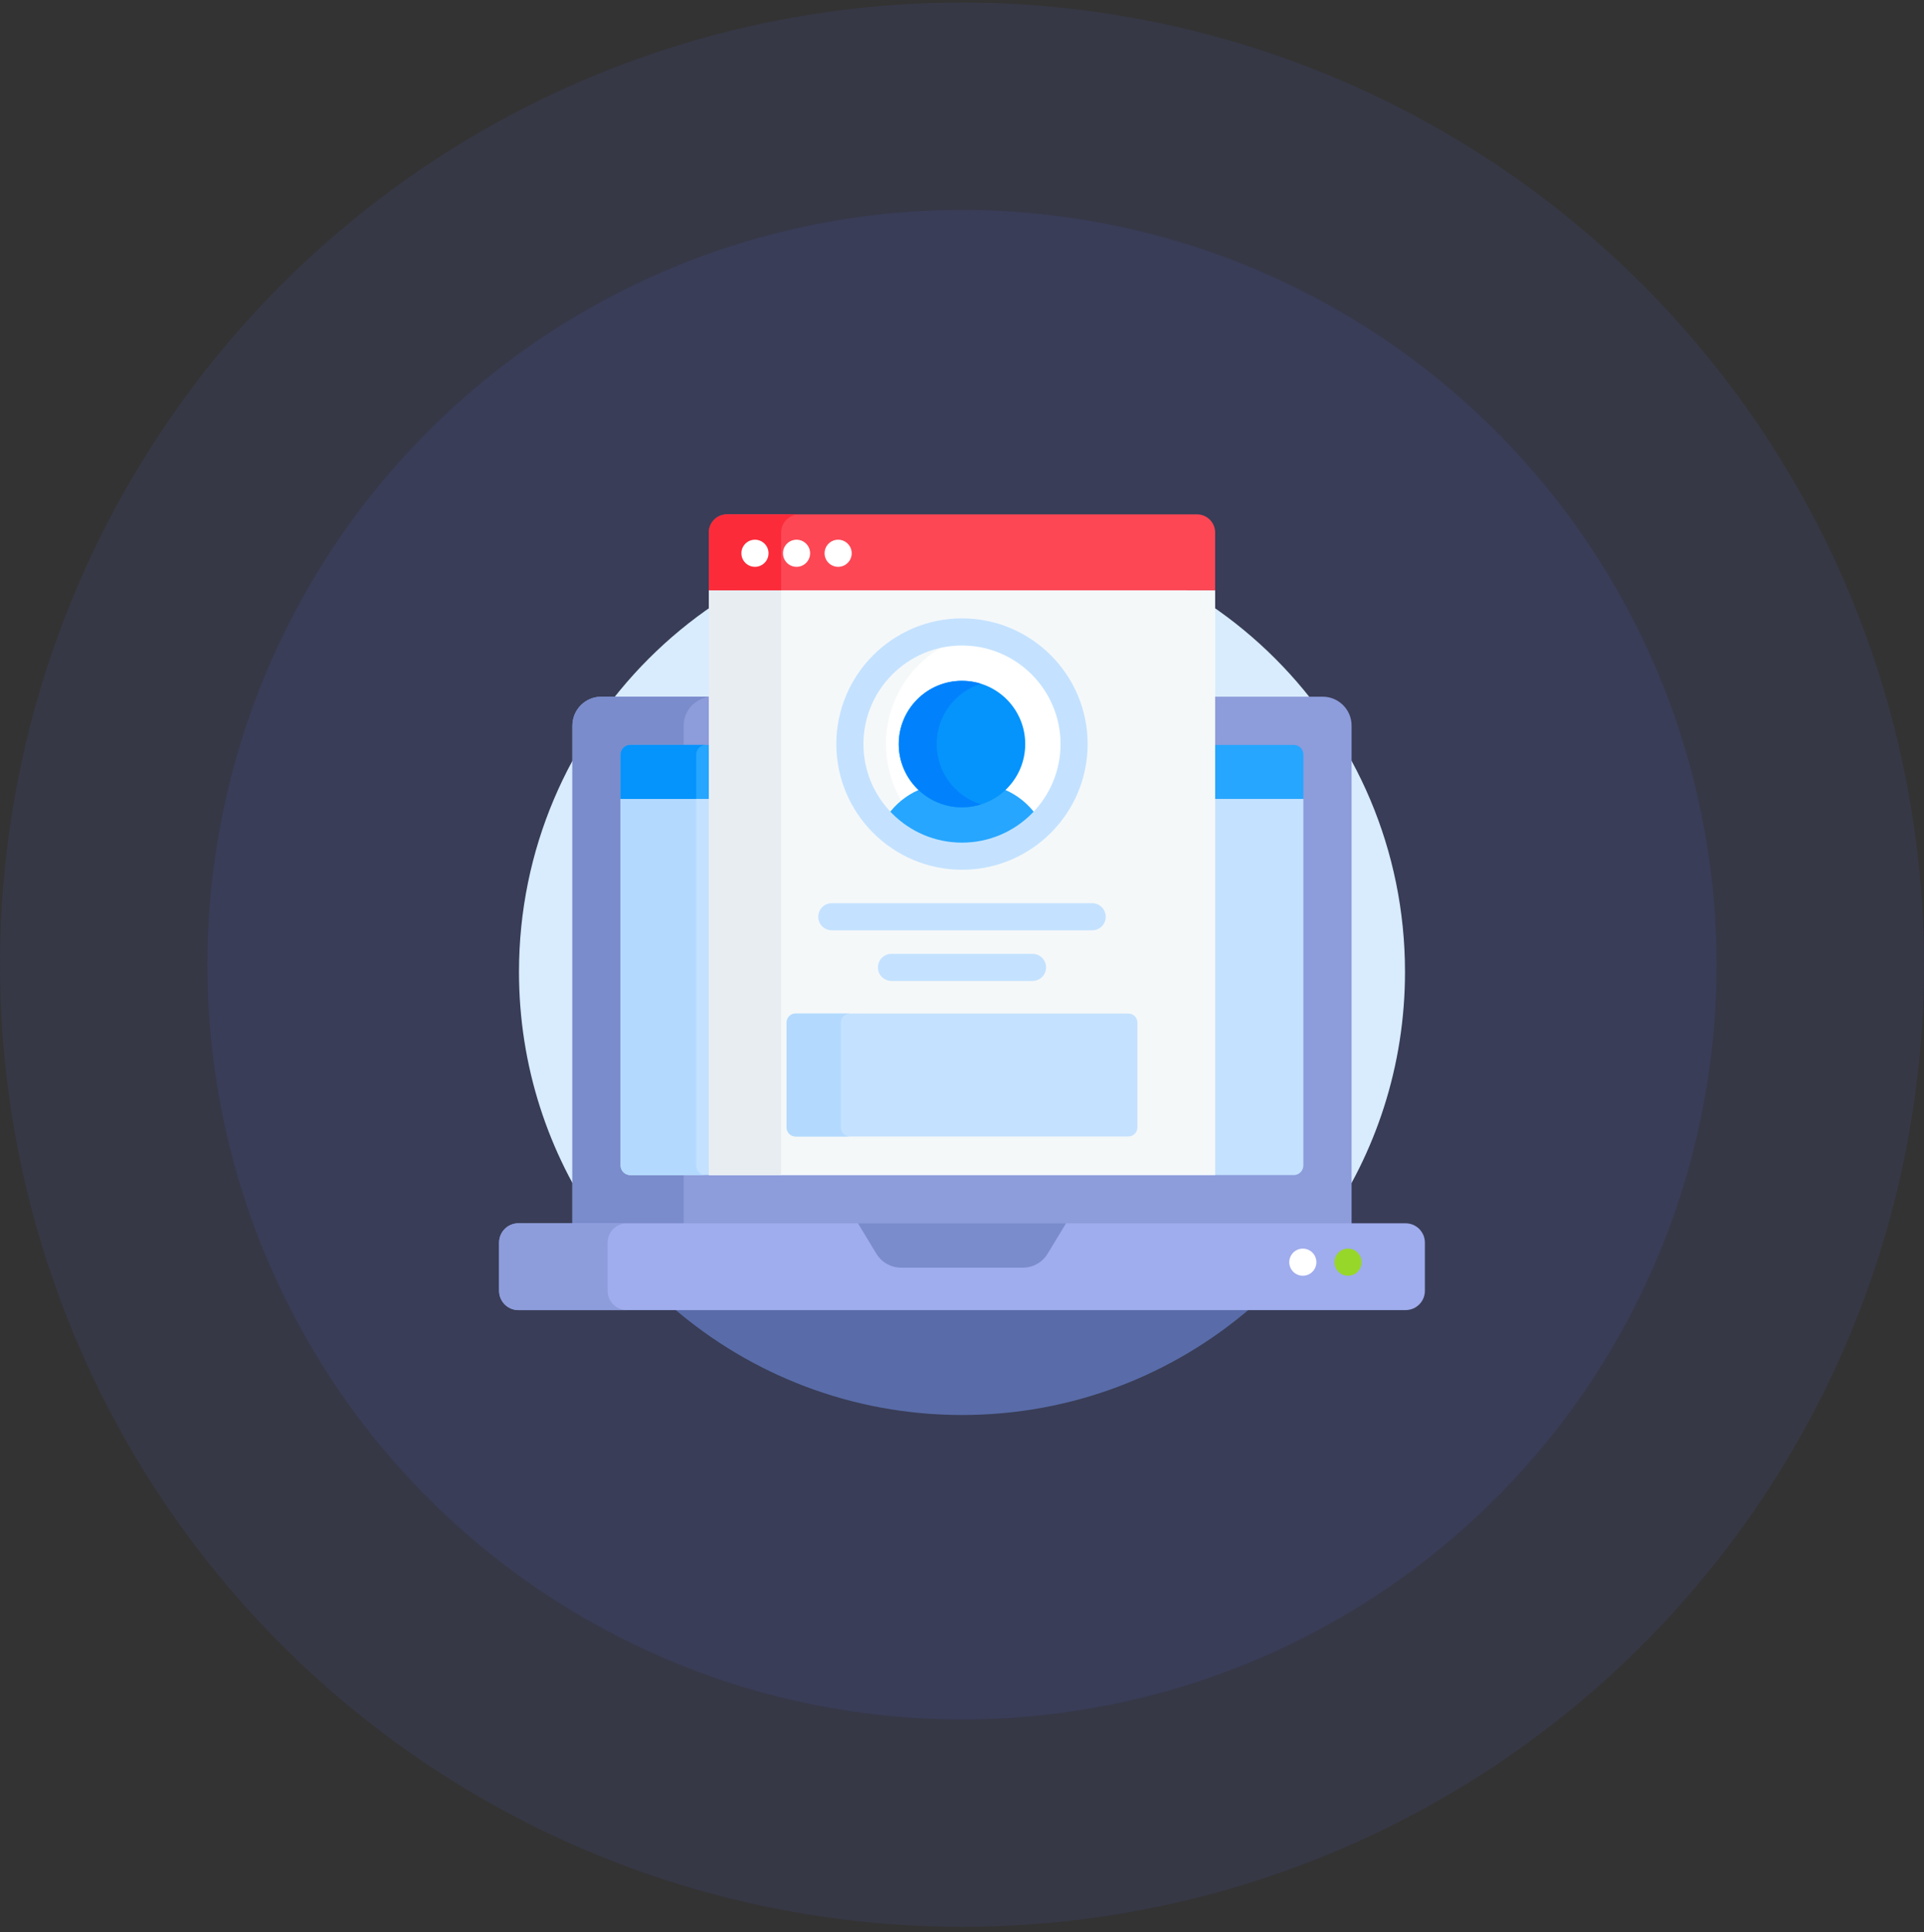<svg width="239" height="240" viewBox="0 0 239 240" fill="none" xmlns="http://www.w3.org/2000/svg">
<rect x="0" y="0" width="239" height="240" fill="#333333" stroke="none"/>
<circle cx="119.5" cy="119.816" r="119.497" fill="#5168F4" fill-opacity="0.1"/>
<circle cx="119.499" cy="119.816" r="93.743" fill="#5168F4" fill-opacity="0.1"/>
<g clip-path="url(#clip0_1_58)">
<path d="M164.661 152.16C170.879 143.246 174.529 132.407 174.529 120.714C174.529 90.323 149.891 65.685 119.5 65.685C89.108 65.685 64.47 90.323 64.47 120.714C64.47 132.407 68.12 143.246 74.338 152.16H164.661Z" fill="#D8ECFE"/>
<path d="M83.684 162.492C93.31 170.751 105.821 175.744 119.5 175.744C133.178 175.744 145.689 170.751 155.315 162.492H83.684Z" fill="#596CA9"/>
<path d="M167.895 152.16V90.123C167.895 88.138 166.286 86.529 164.302 86.529H74.697C72.712 86.529 71.103 88.138 71.103 90.123V152.16H167.895Z" fill="#8D9CDB"/>
<path d="M78.291 145.946C77.629 145.946 77.093 145.409 77.093 144.748V93.716C77.093 93.055 77.629 92.519 78.291 92.519H84.924V90.123C84.924 88.138 86.533 86.529 88.518 86.529H74.697C72.712 86.529 71.103 88.138 71.103 90.123V152.16H84.924V145.946H78.291Z" fill="#7A8CCB"/>
<path d="M160.588 98.987H78.603L77.093 99.227V144.748C77.093 145.409 77.629 145.946 78.291 145.946H160.708C161.369 145.946 161.905 145.409 161.905 144.748V99.227L160.588 98.987Z" fill="#C4E2FF"/>
<path d="M86.482 144.748V99.227H77.093V144.748C77.093 145.409 77.629 145.945 78.291 145.945H87.68C87.018 145.945 86.482 145.409 86.482 144.748Z" fill="#B3DAFE"/>
<path d="M174.604 151.935H64.395C63.072 151.935 61.999 153.008 61.999 154.331V160.321C61.999 161.644 63.072 162.716 64.395 162.716H174.604C175.927 162.716 177 161.644 177 160.32V154.331C177 153.008 175.927 151.935 174.604 151.935V151.935Z" fill="#9FACED"/>
<path d="M75.476 160.32V154.331C75.476 153.008 76.549 151.935 77.872 151.935H64.395C63.072 151.935 61.999 153.008 61.999 154.331V160.321C61.999 161.644 63.072 162.716 64.395 162.716H77.872C76.549 162.716 75.476 161.644 75.476 160.32V160.32Z" fill="#8D9CDB"/>
<path d="M160.708 92.519H78.291C77.629 92.519 77.093 93.055 77.093 93.716V99.227H161.906V93.716C161.906 93.055 161.369 92.519 160.708 92.519V92.519Z" fill="#26A6FE"/>
<path d="M106.577 151.935L108.867 155.714C109.519 156.789 110.684 157.445 111.941 157.445H127.059C128.316 157.445 129.481 156.789 130.132 155.714L132.423 151.935H106.577Z" fill="#7A8CCB"/>
<path d="M167.454 158.449C168.384 158.449 169.138 157.695 169.138 156.764C169.138 155.834 168.384 155.08 167.454 155.08C166.523 155.08 165.769 155.834 165.769 156.764C165.769 157.695 166.523 158.449 167.454 158.449Z" fill="#97D729"/>
<path d="M161.838 158.449C162.769 158.449 163.523 157.695 163.523 156.764C163.523 155.834 162.769 155.08 161.838 155.08C160.908 155.08 160.154 155.834 160.154 156.764C160.154 157.695 160.908 158.449 161.838 158.449Z" fill="white"/>
<path d="M87.68 92.519H78.291C77.629 92.519 77.093 93.055 77.093 93.716V99.227H86.482V93.716C86.482 93.055 87.018 92.519 87.68 92.519Z" fill="#0593FC"/>
<path d="M88.054 73.322H150.945V145.945H88.054V73.322Z" fill="#F5F8F9"/>
<path d="M150.945 73.322H88.054V66.134C88.054 64.894 89.06 63.888 90.3 63.888H148.699C149.939 63.888 150.945 64.894 150.945 66.134V73.322Z" fill="#FD4755"/>
<path d="M88.054 73.322H97.039V145.945H88.054V73.322Z" fill="#E8EDF2"/>
<path d="M99.285 63.888H90.3C89.06 63.888 88.054 64.894 88.054 66.134V73.322H97.039V66.134C97.039 64.894 98.044 63.888 99.285 63.888Z" fill="#FB2B3A"/>
<path d="M93.782 70.402C94.712 70.402 95.466 69.648 95.466 68.717C95.466 67.787 94.712 67.033 93.782 67.033C92.851 67.033 92.097 67.787 92.097 68.717C92.097 69.648 92.851 70.402 93.782 70.402Z" fill="white"/>
<path d="M98.948 70.402C99.878 70.402 100.632 69.648 100.632 68.717C100.632 67.787 99.878 67.033 98.948 67.033C98.017 67.033 97.263 67.787 97.263 68.717C97.263 69.648 98.017 70.402 98.948 70.402Z" fill="white"/>
<path d="M104.114 70.402C105.044 70.402 105.798 69.648 105.798 68.717C105.798 67.787 105.044 67.033 104.114 67.033C103.183 67.033 102.429 67.787 102.429 68.717C102.429 69.648 103.183 70.402 104.114 70.402Z" fill="white"/>
<path d="M119.5 106.339C127.191 106.339 133.425 100.105 133.425 92.414C133.425 84.723 127.191 78.488 119.5 78.488C111.809 78.488 105.574 84.723 105.574 92.414C105.574 100.105 111.809 106.339 119.5 106.339Z" fill="white"/>
<path d="M110.066 92.414C110.066 85.487 115.123 79.745 121.746 78.671C121.014 78.552 120.265 78.488 119.5 78.488C111.808 78.488 105.574 84.722 105.574 92.414C105.574 100.105 111.808 106.339 119.5 106.339C120.265 106.339 121.014 106.275 121.746 106.157C115.123 105.082 110.066 99.34 110.066 92.414Z" fill="#F5F8F9"/>
<path d="M119.5 106.339C123.348 106.339 126.831 104.778 129.352 102.255C127.803 99.336 124.735 97.346 121.199 97.346H117.8C114.265 97.346 111.196 99.336 109.648 102.255C112.168 104.778 115.652 106.339 119.5 106.339Z" fill="#26A6FE"/>
<path d="M119.499 100.269C123.837 100.269 127.354 96.752 127.354 92.414C127.354 88.076 123.837 84.559 119.499 84.559C115.161 84.559 111.645 88.076 111.645 92.414C111.645 96.752 115.161 100.269 119.499 100.269Z" fill="#0593FC"/>
<path d="M116.355 92.414C116.355 88.896 118.667 85.919 121.855 84.918C121.111 84.685 120.32 84.559 119.499 84.559C115.161 84.559 111.645 88.076 111.645 92.414C111.645 96.752 115.161 100.269 119.499 100.269C120.32 100.269 121.111 100.142 121.855 99.909C118.667 98.908 116.355 95.931 116.355 92.414Z" fill="#0182FC"/>
<path d="M119.5 108.024C110.892 108.024 103.889 101.021 103.889 92.414C103.889 83.806 110.892 76.803 119.5 76.803C128.107 76.803 135.11 83.806 135.11 92.414C135.11 101.021 128.107 108.024 119.5 108.024ZM119.5 80.172C112.75 80.172 107.258 85.664 107.258 92.414C107.258 99.163 112.75 104.655 119.5 104.655C126.249 104.655 131.741 99.163 131.741 92.414C131.741 85.664 126.249 80.172 119.5 80.172Z" fill="#C4E2FF"/>
<path d="M135.671 115.548H103.328C102.397 115.548 101.643 114.794 101.643 113.864C101.643 112.933 102.397 112.179 103.328 112.179H135.671C136.602 112.179 137.356 112.933 137.356 113.864C137.356 114.794 136.602 115.548 135.671 115.548Z" fill="#C4E2FF"/>
<path d="M128.259 121.837H110.74C109.809 121.837 109.055 121.083 109.055 120.153C109.055 119.222 109.809 118.468 110.74 118.468H128.259C129.19 118.468 129.944 119.222 129.944 120.153C129.944 121.083 129.19 121.837 128.259 121.837Z" fill="#C4E2FF"/>
<path d="M140.164 141.154H98.835C98.215 141.154 97.712 140.651 97.712 140.031V127.003C97.712 126.383 98.215 125.88 98.835 125.88H140.164C140.784 125.88 141.287 126.383 141.287 127.003V140.031C141.287 140.651 140.784 141.154 140.164 141.154Z" fill="#C4E2FF"/>
<path d="M104.451 140.031V127.003C104.451 126.383 104.954 125.88 105.574 125.88H98.835C98.215 125.88 97.712 126.383 97.712 127.003V140.031C97.712 140.651 98.215 141.154 98.835 141.154H105.574C104.954 141.154 104.451 140.651 104.451 140.031Z" fill="#B3DAFE"/>
</g>
<defs>
<clipPath id="clip0_1_58">
<rect width="115" height="115" fill="white" transform="translate(61.999 62.316)"/>
</clipPath>
</defs>
</svg>

